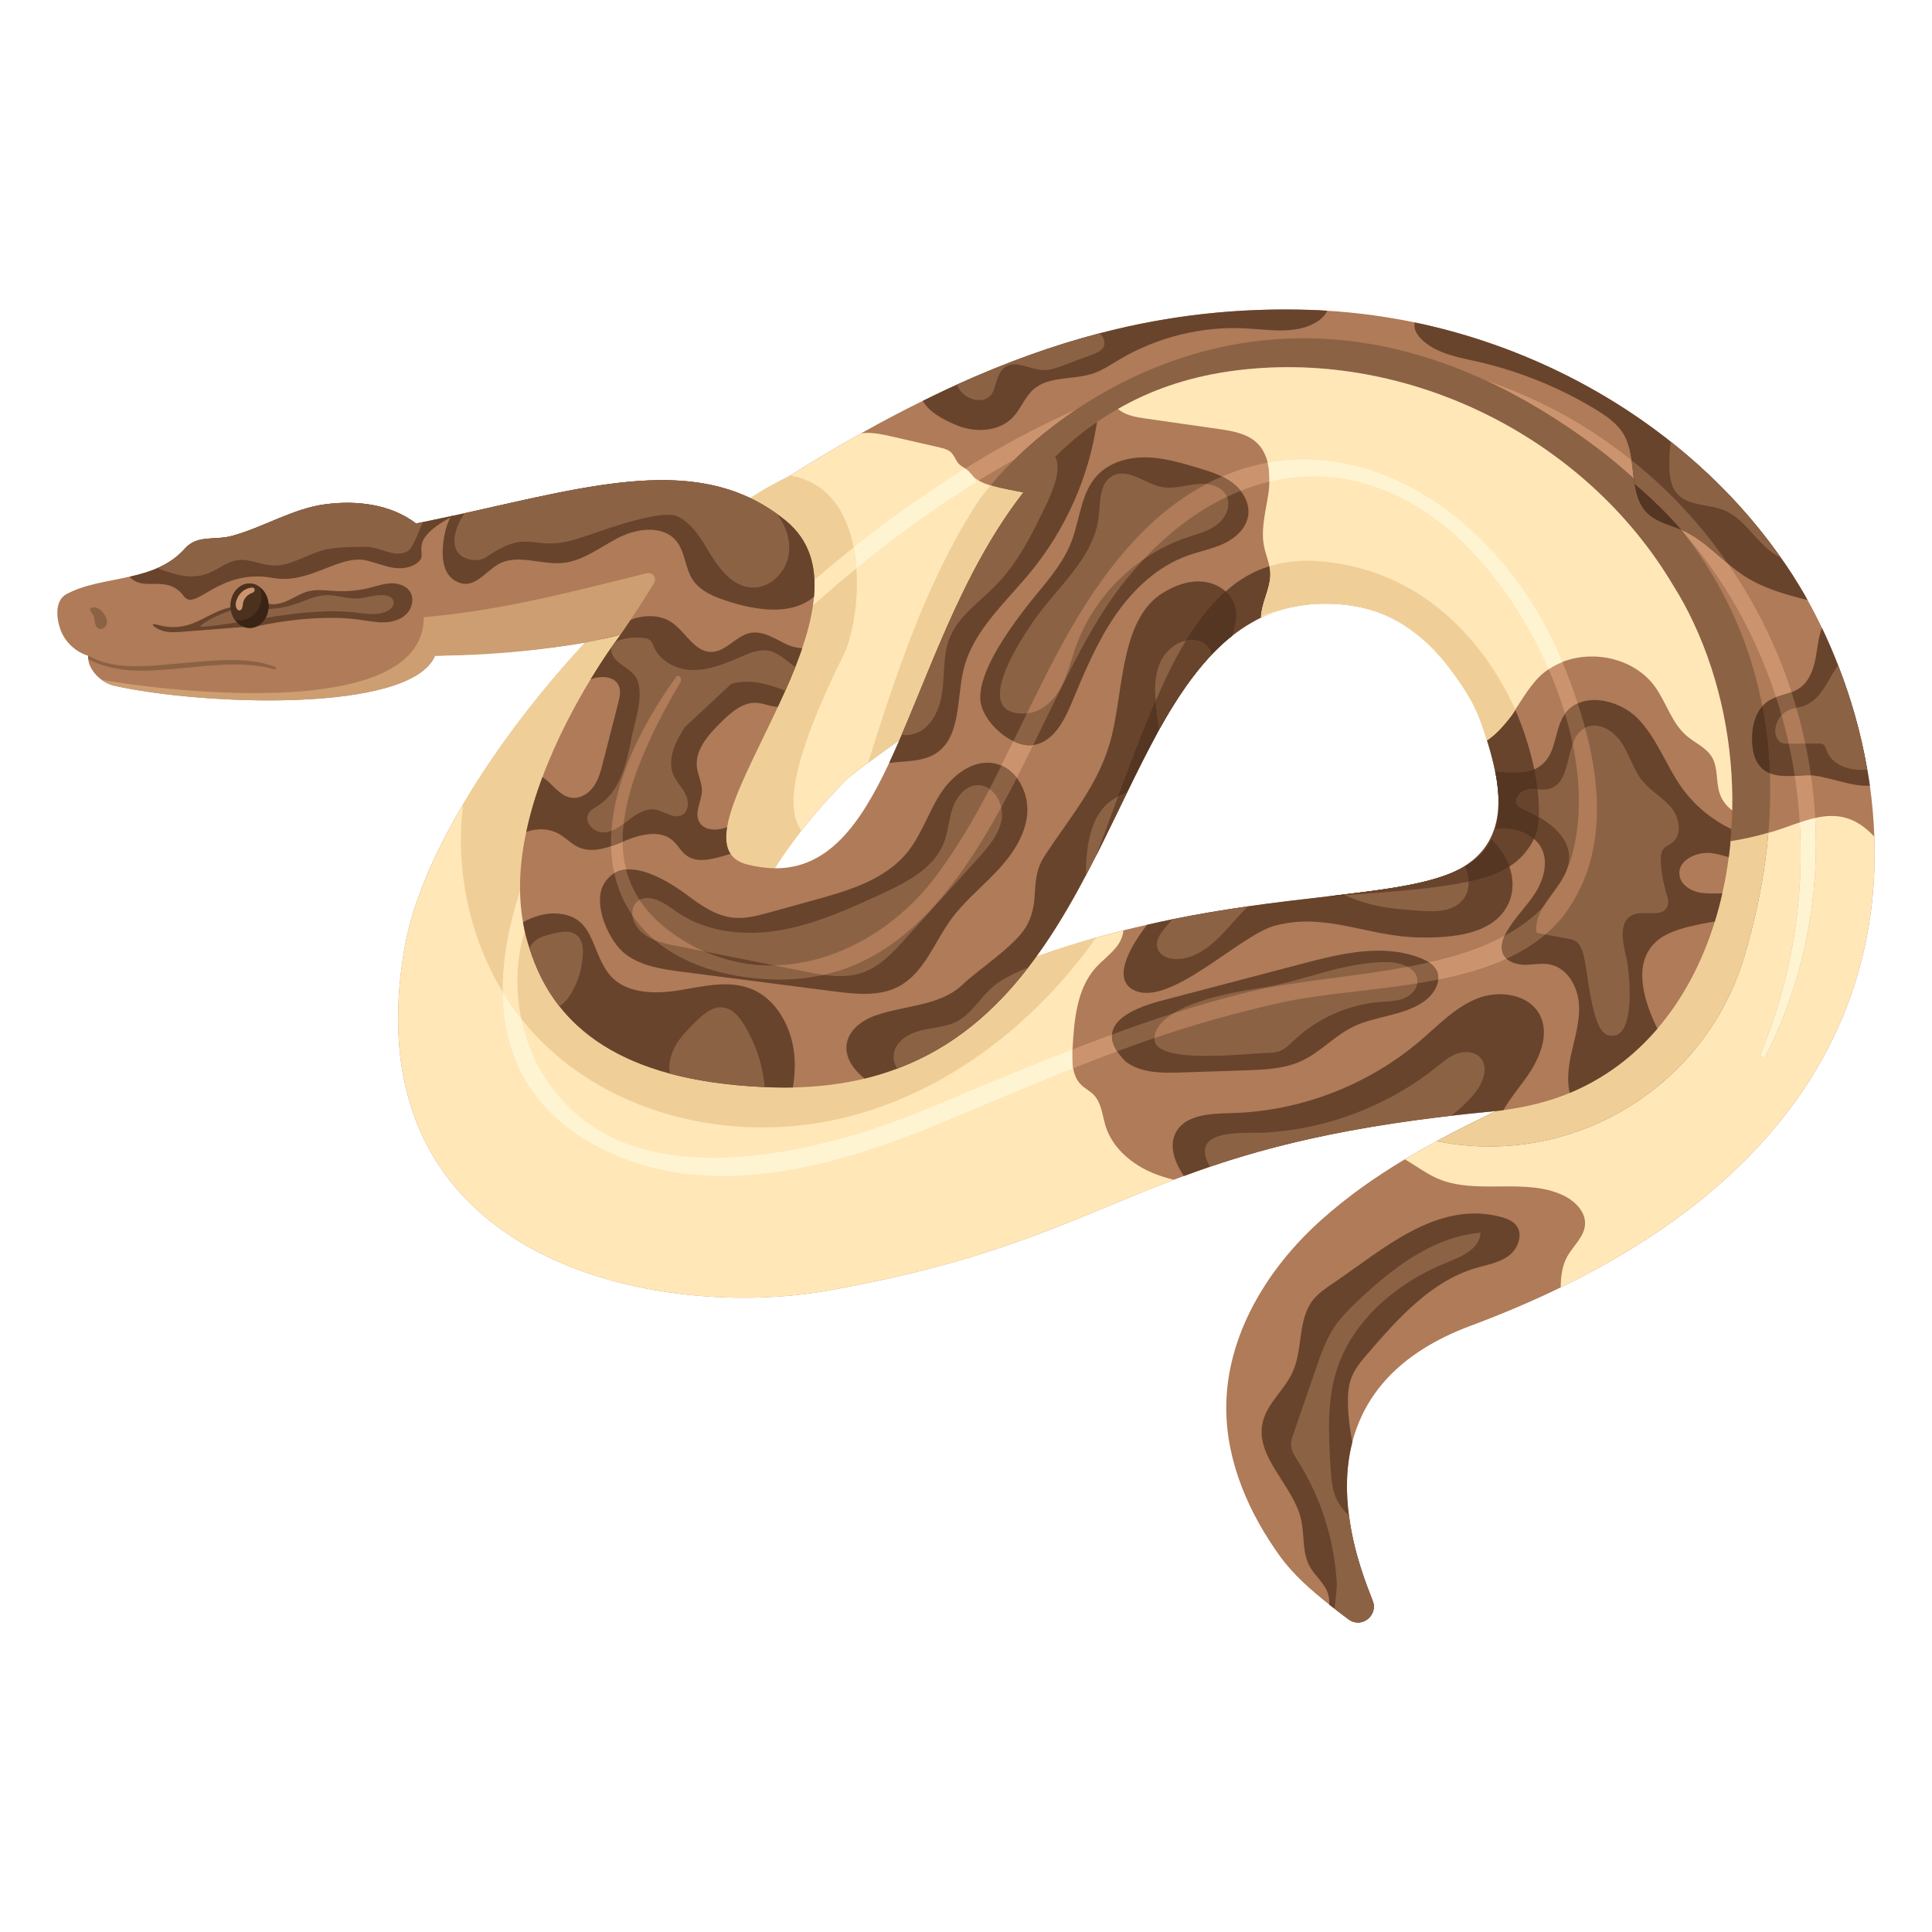 <?xml version="1.0" encoding="utf-8"?>
<!-- Generator: Adobe Illustrator 27.3.1, SVG Export Plug-In . SVG Version: 6.00 Build 0)  -->
<svg version="1.1" id="Layer_1" xmlns="http://www.w3.org/2000/svg" xmlns:xlink="http://www.w3.org/1999/xlink" x="0px" y="0px"
	 viewBox="0 0 1000 1000" style="enable-background:new 0 0 1000 1000;" xml:space="preserve">
<style type="text/css">
	.st0{fill:#C97A4F;}
	.st1{fill:#B26544;}
	.st2{fill:#DD9362;}
	.st3{fill:#F7AF7F;}
	.st4{fill:#512E25;}
	.st5{fill:#753B27;}
	.st6{fill:#A04C27;}
	.st7{fill:#D1DD33;}
	.st8{fill:#99B521;}
	.st9{fill:#BACE28;}
	.st10{fill:#7B991F;}
	.st11{fill:#6E840F;}
	.st12{fill:#F0F460;}
	.st13{fill:#B5CE24;}
	.st14{fill:#AF7B58;}
	.st15{fill:#FFE7B8;}
	.st16{fill:#CC946E;}
	.st17{fill:#8C6245;}
	.st18{fill:#EFCF97;}
	.st19{fill:#FFF4D2;}
	.st20{fill:#68442C;}
	.st21{fill:#3A2416;}
	.st22{fill:#4C311E;}
	.st23{fill:#CC9E71;}
	.st24{fill:#543622;}
	.st25{fill:#E0BB80;}
	.st26{fill:#3D211B;}
	.st27{fill:#96141A;}
	.st28{fill:#B11F20;}
	.st29{fill:#CC212A;}
	.st30{fill:#2D2726;}
	.st31{fill:#636363;}
	.st32{fill:#637209;}
	.st33{fill:#FFDC4A;}
	.st34{fill:#EFBB2B;}
	.st35{fill:#E03647;}
	.st36{fill:#C6283F;}
	.st37{fill:#37CADD;}
	.st38{fill:#1AA4C4;}
	.st39{fill:#3A3A3A;}
	.st40{fill:#686868;}
	.st41{fill:#FFCF48;}
	.st42{fill:#4CE7F2;}
	.st43{fill:#898989;}
	.st44{fill:#E52C3E;}
	.st45{fill:#FFC99C;}
	.st46{fill:url(#SVGID_1_);}
	.st47{fill:#251F2B;}
	.st48{fill:#FFE3CC;}
	.st49{opacity:0.31;fill:#510020;}
	.st50{fill:#F76623;}
	.st51{fill:url(#SVGID_00000027596977201153127340000003985161407474511019_);}
	.st52{fill:url(#SVGID_00000086654606903878867320000018288067301932214400_);}
	.st53{fill:url(#SVGID_00000039824535164695631960000018117529505651438228_);}
	.st54{fill:url(#SVGID_00000021805588283785487990000014687849326786471855_);}
	.st55{fill:url(#SVGID_00000029758381095265301580000013002494766014773644_);}
	.st56{fill:url(#SVGID_00000017506652724923364500000007899095878597650060_);}
	.st57{fill:url(#SVGID_00000160154169302693039450000015161937650925357469_);}
	.st58{fill:url(#SVGID_00000140713094804942459450000012495961159710588068_);}
	.st59{fill:url(#SVGID_00000108271091941620654660000008490977163810628252_);}
	.st60{fill:url(#SVGID_00000000926526106057830230000018430212598662925703_);}
	.st61{fill:url(#SVGID_00000175320692091354800070000012639640823655378062_);}
	.st62{fill:url(#SVGID_00000155859775440139476040000015457407850560841606_);}
	.st63{fill:url(#SVGID_00000143586225420421548810000004232793458867845029_);}
	.st64{fill:url(#SVGID_00000091710617956691825670000007107152068165264028_);}
	.st65{fill:url(#SVGID_00000014609235274439084030000002600484806562615721_);}
	.st66{fill:url(#SVGID_00000161624729418517863910000006342011902247124626_);}
	.st67{fill:url(#SVGID_00000127008066241606326830000016264919426288788631_);}
	.st68{fill:url(#SVGID_00000171692539324838359560000008093516717898090916_);}
	.st69{fill:url(#SVGID_00000021121156543617001890000003673845496139800723_);}
	.st70{fill:url(#SVGID_00000096742776826621607710000014235487191409846669_);}
	.st71{fill:url(#SVGID_00000034797676141955338180000014542409139982560951_);}
	.st72{fill:url(#SVGID_00000146476727979367188520000009531053747517842871_);}
	.st73{fill:url(#SVGID_00000092458686481867065720000007838403344736269466_);}
	.st74{fill:url(#SVGID_00000028301331830579442120000013547445703369122467_);}
	.st75{fill:url(#SVGID_00000029751127197331097920000008546242452589819565_);}
	.st76{fill:url(#SVGID_00000142871825454628579020000017563990574845042588_);}
	.st77{fill:url(#SVGID_00000066492153977541004070000018399166118855503498_);}
	.st78{fill:url(#SVGID_00000010290182127790259870000017972034517698184869_);}
	.st79{fill:url(#SVGID_00000154398891688746437790000017088285706804673965_);}
	.st80{fill:url(#SVGID_00000076588977755797388290000000893469561106913411_);}
	.st81{fill:url(#SVGID_00000024001846817460589460000011306286423769603511_);}
	.st82{fill:url(#SVGID_00000173139815495994864360000002742414655689336744_);}
	.st83{fill:url(#SVGID_00000034773138175336204100000007609091139785865902_);}
	.st84{fill:url(#SVGID_00000127729575356634462990000006406376456643255448_);}
	.st85{fill:url(#SVGID_00000170987096389709981630000013458909852117215386_);}
	.st86{fill:url(#SVGID_00000081615465617142449950000014875838096949623206_);}
	.st87{fill:url(#SVGID_00000065762579272721726790000005494124744579084682_);}
	.st88{fill:url(#SVGID_00000056406976572769359260000012857336916240909220_);}
	.st89{fill:url(#SVGID_00000140699956823559449500000002265917077072722311_);}
	.st90{fill:url(#SVGID_00000148619263450788459110000009774521058732046767_);}
	.st91{fill:url(#SVGID_00000167389428470446451970000003997765356668565425_);}
	.st92{fill:url(#SVGID_00000006677256778951275580000003142338753544892821_);}
	.st93{fill:url(#SVGID_00000128462073913626647760000007394409263627406221_);}
	.st94{fill:url(#SVGID_00000008854121326737500960000001811766264464102071_);}
	.st95{fill:url(#SVGID_00000063613575694690179490000008709383501244842401_);}
	.st96{fill:url(#SVGID_00000143601580660854469080000007795052390233600389_);}
	.st97{fill:#C7857F;}
	.st98{fill:#C42A21;}
	.st99{fill:url(#SVGID_00000121969285495803184840000006487304796103062660_);}
	.st100{opacity:0.4;fill:#506E85;}
	.st101{fill:#D3E3F0;}
	.st102{fill:url(#SVGID_00000013162904665674093030000007115885634560562344_);}
	.st103{fill:url(#SVGID_00000020391977406011706010000010424317093819233162_);}
	.st104{fill:url(#SVGID_00000069396382496096463710000007434889372265223303_);}
	.st105{fill:url(#SVGID_00000077285824424529786260000005850163013465419418_);}
	.st106{fill:url(#SVGID_00000129191882802237684910000009643676351670733989_);}
	.st107{fill:url(#SVGID_00000128468064136856036330000010468289835207844487_);}
	.st108{fill:url(#SVGID_00000164473378059348955460000013790837944638522797_);}
	.st109{fill:url(#SVGID_00000143575993067475069070000011336022225542245509_);}
	.st110{fill:url(#SVGID_00000013164869169047429210000009744923185285492097_);}
	.st111{fill:#6BA7B5;}
	.st112{fill:url(#SVGID_00000078763624998612846510000017138698652340747669_);}
	.st113{fill:url(#SVGID_00000047776548647791861680000005457331668790868399_);}
	.st114{fill:url(#SVGID_00000051369456597614272400000018434214571556335243_);}
	.st115{fill:url(#SVGID_00000132799929755185173610000008890374231109174203_);}
	.st116{fill:#F4642A;}
	.st117{opacity:0.31;}
	.st118{fill:#510020;}
	.st119{fill:url(#SVGID_00000176012808341820012420000018143057908406592403_);}
	.st120{fill:#FFCDA3;}
	.st121{fill:#C98D5B;}
	.st122{fill:url(#SVGID_00000153691830536412226700000003569607611925779624_);}
	.st123{fill:url(#SVGID_00000078037504661044196650000014385695565216332684_);}
	.st124{fill:#C1272D;}
	.st125{fill:#EBC100;}
	.st126{fill:#4D4D4D;}
	.st127{fill:url(#SVGID_00000077312880850950272930000018261094946110978728_);}
	.st128{fill:none;}
	.st129{fill:url(#SVGID_00000129906999797017811050000015918389982010889902_);}
	.st130{fill:#EBDE26;}
	.st131{fill:#4D4D1E;}
	.st132{opacity:0.8;fill:#F2F2DA;}
	.st133{fill:url(#SVGID_00000111902197613826341970000017627833402006496161_);}
	.st134{fill:url(#SVGID_00000141437849895016437280000002700511106855424703_);}
	.st135{fill:url(#SVGID_00000000200510686006193180000016028998054352986552_);}
	.st136{fill:#A3947C;}
	.st137{fill:url(#SVGID_00000036240043803425171790000012048123883687961534_);}
	.st138{fill:url(#SVGID_00000117649225169545177030000012804151962292173476_);}
	.st139{fill:url(#SVGID_00000079479135234155286670000017086849872871211926_);}
	.st140{fill:url(#SVGID_00000121247721331103557300000006492754206835370673_);}
	.st141{fill:url(#SVGID_00000141420188818426436590000009095368609413359021_);}
	.st142{fill:#9E9E9E;}
	.st143{fill:#FF9F2E;}
	.st144{fill:url(#SVGID_00000057119220521643357920000012001326017849736358_);}
	.st145{fill:url(#SVGID_00000072241186719679805870000007368340308652335776_);}
	.st146{fill:url(#SVGID_00000181802625520916286120000016833985623040930439_);}
	.st147{fill:url(#SVGID_00000145745417148341325640000007340755217787055745_);}
	.st148{fill:url(#SVGID_00000102519151521227978760000003120026123002685057_);}
	.st149{fill:url(#SVGID_00000147918196193661280920000014471757785907591297_);}
	.st150{fill:url(#SVGID_00000121254229190196013110000006836249340626334628_);}
	.st151{fill:url(#SVGID_00000034793014619509159240000003241311575316808849_);}
	.st152{fill:#82D8FF;}
	.st153{fill:url(#SVGID_00000023983277112400189160000008527613751271998372_);}
	.st154{fill:url(#SVGID_00000137109727505055319750000005091069073914282119_);}
	.st155{fill:url(#SVGID_00000117640962516403454330000000860996903202508733_);}
	.st156{fill:url(#SVGID_00000046335691975879746520000003945808055113741494_);}
	.st157{fill:#B1D284;}
	.st158{fill:url(#SVGID_00000062154909616940707380000018038022526431917471_);}
	.st159{fill:url(#SVGID_00000114768162988674935720000008048767936402089380_);}
	.st160{fill:url(#SVGID_00000175317066821285763370000003355411970958013345_);}
	.st161{fill:url(#SVGID_00000062910549564512614830000011182653890023871142_);}
	.st162{fill:url(#SVGID_00000091730782654292149290000012459390972537904011_);}
	.st163{fill:url(#SVGID_00000061472191818284511880000010459178745400178304_);}
	.st164{fill:url(#SVGID_00000061468371551338364650000010257299037742667706_);}
	.st165{fill:#FFA2CC;}
	.st166{fill:url(#SVGID_00000015333590271532823840000005226863505767687810_);}
	.st167{opacity:0.7;}
	.st168{fill:#D66801;}
	.st169{fill:#E8AD0B;}
	.st170{fill:url(#SVGID_00000007428154906262717170000012531615135026483114_);}
	.st171{fill:url(#SVGID_00000018958771234289068440000012961658342083124894_);}
	.st172{opacity:0.5;fill:#E8AD0B;}
	.st173{fill:url(#SVGID_00000039830254154128431890000014243074238871931315_);}
	.st174{fill:#DB1B1B;}
	.st175{fill:#FFDC3D;}
	.st176{fill:#3B1D00;}
	.st177{opacity:0.4;fill:#E8AD0B;}
	.st178{fill:#FFB339;}
	.st179{fill:#ED9621;}
	.st180{fill:#DD7E0B;}
	.st181{fill:#DE3302;}
	.st182{fill:#F8D017;}
	.st183{opacity:0.5;fill:#F8D017;}
	.st184{opacity:0.5;fill:#BA9C11;}
	.st185{fill:#25AD22;}
	.st186{fill:#125411;}
	.st187{fill:#40221A;}
	.st188{fill:#FF5924;}
	.st189{fill:#466D76;}
	.st190{opacity:0.2;fill:#466D76;}
	.st191{opacity:0.6;}
	.st192{fill:#FFF830;}
	.st193{fill:#8F3214;}
	.st194{fill:#942513;}
	.st195{fill:#BC4704;}
	.st196{opacity:0.2;fill:#C78F2C;}
	.st197{opacity:0.3;fill:#BC4704;}
	.st198{fill:#FDC74A;}
	.st199{fill:#6B3915;}
	.st200{fill:#471B02;}
	.st201{fill:#913704;}
	.st202{fill:#D95D05;}
	.st203{fill:#A7C15E;}
	.st204{opacity:0.5;}
	.st205{opacity:0.3;fill:#A7C15E;}
	.st206{opacity:0.4;}
	.st207{fill:#D9D900;}
	.st208{fill:#DE1D3A;}
	.st209{fill:#756000;}
	.st210{fill:#C85703;}
	.st211{fill:#F7D76D;}
	.st212{fill:#FBB41D;}
	.st213{opacity:0.7;fill:#F7D76D;}
	.st214{fill:#64FF80;}
	.st215{fill:#328040;}
	.st216{opacity:0.3;fill:#F7D76D;}
</style>
<g>
	<path class="st14" d="M807.82,666.35c-14.38,7.03-29.98,13.67-46.74,19.92c-38.23,14.25-55.06,36.88-61.12,60.15
		c-8.96,34.75,6.19,70.79,10.57,82.2c2.9,7.67-5.93,14.44-12.51,9.54c-3.35-2.51-6.77-5.03-9.99-7.61
		c-9.8-7.74-18.76-15.8-25.21-24.63c-16.31-22.44-27.98-49.06-28.11-76.72c-0.19-37.72,21.21-72.92,49.45-97.99
		c13.41-11.99,27.85-22.11,42.94-31.14c5.42-3.29,10.9-6.38,16.5-9.41c9.99-5.42,20.37-10.5,30.77-15.6c1.42-0.7,2.88-1.35,4.3-2.06
		c32.11-32.62,33.52-94.58,8.32-148.8c-1.1-2.39-2.26-4.77-3.48-7.16c-0.64-1.35-1.35-2.64-2.06-3.93
		c-2.26-4.13,7.26-43.23-4.09-50.77c-45.84-71.24-145.42-78.43-281.58,1.39c-15.02,8.77-30.49,19.08-46.48,31.07
		c-3.55,2.64-7.09,5.35-10.64,8.19c0,0,0-0.06-0.13-0.19c-0.97-2.06-9.09-18.89-21.02-41.84c-13.02-25.34-30.2-58.63-48.35-87.04
		c-0.25-0.39-0.45-0.77-0.71-1.16c0.32-0.19,0.58-0.39,0.9-0.65c13.6-9.28,26.76-17.99,39.59-25.98
		c12.57-7.87,24.76-15.15,36.68-21.79c10.9-6.12,21.61-11.77,32.04-16.89c71.33-35.02,133.65-49.19,200.44-47.06
		c2.97,0.06,5.93,0.26,8.9,0.45c15.21,0.9,30.37,2.97,45.32,6.06c78.91,16.5,151.7,62.99,195.41,130.55
		c2.64,4.13,5.29,8.51,7.87,13.15c2.51,4.51,5.03,9.35,7.41,14.38c11.09,23.14,20.5,51.19,24.82,81.62c1.22,8.64,2,17.47,2.32,26.43
		C973.06,512.65,937.34,603.43,807.82,666.35z"/>
	<path class="st15" d="M807.82,666.35c0.07-5.67,0.71-11.15,3.42-16.05c3.09-5.54,8.7-10.06,9.15-16.38
		c0.52-6.7-5.22-12.31-11.28-15.21c-19.99-9.41-44.94,0.06-65.18-8.77c-5.93-2.58-11.22-6.71-16.83-9.86
		c5.42-3.29,10.9-6.38,16.5-9.41c9.99-5.42,20.37-10.5,30.77-15.6c1.42-0.7,2.88-1.35,4.3-2.06c20.44-20.76,28.43-53.45,25.01-88.39
		c-0.13-1.74-0.32-3.48-0.58-5.22c-0.06-1.03-0.28-2.06-0.45-3.16c-0.23-1.48-0.45-3.03-0.71-4.51c-0.39-2.64-0.97-5.35-1.55-7.99
		c-0.39-1.74-0.77-3.48-1.22-5.22c-0.9-3.61-1.93-7.16-3.03-10.7c-0.52-1.68-1.1-3.35-1.68-5.03c-1.16-3.48-2.51-6.96-3.93-10.44
		c-0.71-1.68-3.09-7.16-3.55-8.12c3.48-0.13,6.9-0.06,10.38,0.32c12.89,1.35,25.21,5.8,37.78,8.77c26.3,6.12,54.22,5.29,80.14-2.26
		c2.51-0.64,5.03-1.48,7.48-2.32c10.12-3.48,20.69-8.06,31.14-5.8c6.45,1.42,11.73,5.22,16.25,10.12
		C973.06,512.65,937.34,603.43,807.82,666.35z"/>
	<path class="st16" d="M913.94,546.56c-0.71,1.42-3.29,0.39-2.64-1.16c16.18-39,22.69-80.01,20.24-119.72
		c-0.52-8.12-1.35-16.12-2.58-24.11c-2.13-13.86-5.35-27.46-9.67-40.68c-10.25-31.59-26.56-60.92-48.48-86
		c-0.19-0.26-0.35-0.45-0.61-0.71c-7.35-8.45-15.44-16.31-24.08-23.66c-23.85-20.31-52.35-36.36-85.1-46.48
		c-83.23-25.85-163.88-6.32-235.9,33.78c-6.77,3.74-13.41,7.67-19.99,11.73c-48.48,30.17-92.58,68.92-130.29,108.25
		c-4.45,4.64-11.54-2.45-7.03-7.09c38.04-39.13,82.65-77.75,131.52-108.05c18.76-11.67,38.1-22.11,57.96-30.82
		c66.6-29.4,138.68-40.04,211.33-15.09c5.8,2,11.6,4.19,17.41,6.64c21.47,9.03,41,20.82,58.48,34.88
		c19.41,15.34,36.17,33.52,49.9,53.57c14.18,20.44,25.27,42.87,32.88,66.4c4.64,14.05,7.99,28.5,10.06,43.13
		c1.1,7.29,1.8,14.63,2.19,22.05C941.79,464.75,933.8,507.11,913.94,546.56z"/>
	<path class="st17" d="M902.92,494.86c-20.05,67.82-88.71,109.47-158.08,96.06c-0.39-0.13-0.84-0.19-1.23-0.26
		c9.99-5.42,20.37-10.5,30.77-15.6c1.42-0.7,2.88-1.35,4.3-2.06c33.52-34.04,33.59-100.12,4.84-155.95c2-3.87,1.68-5.42-2.06-3.93
		c-2.26-4.13-1.51-46.78-4.09-50.77c-45.84-71.24-145.35-78.43-281.58,1.39c-15.02,8.77-30.49,19.08-46.48,31.07
		c14.44-45.58,29.4-91.48,54.8-131.91c2.19-3.48,5.03-7.41,8.58-11.67c39.33-47.32,161.3-134.03,313.97-19.34
		c6.19,4.64,12.57,9.93,19.02,15.8c8.32,7.74,16.6,16.5,24.53,26.5c18.63,23.6,34.78,53.77,42,91.42
		c2.13,10.9,3.48,22.44,3.87,34.62C917.1,428.26,913.36,459.72,902.92,494.86z"/>
	<path class="st17" d="M870.81,274.88c-27.92-31.91-64.86-56.93-109.79-70.85c-83.23-25.85-163.88-6.32-235.9,33.78
		c8.7-8.51,19.53-17.54,32.17-25.98c66.6-29.4,138.68-40.04,211.33-15.09c18.76,8.64,38.1,20.18,58.02,35.14
		C841.02,242.65,856.63,256.9,870.81,274.88z"/>
	<path class="st18" d="M915.29,431.03c-1.61,19.79-5.61,41.07-12.38,63.83c-20.05,67.82-88.71,109.47-158.08,96.06
		c-0.39-0.13-0.84-0.19-1.23-0.26c9.99-5.42,20.37-10.5,30.77-15.6c1.42-0.7,2.88-1.35,4.3-2.06
		c20.44-20.76,28.43-53.45,25.01-88.39c-0.13-1.74-0.32-3.48-0.58-5.22c-0.06-1.03-0.28-2.06-0.45-3.16
		c-0.23-1.48-0.45-2.97-0.71-4.51c-0.39-2.64-0.97-5.35-1.55-7.99c-0.39-1.74-0.77-3.48-1.22-5.22c-0.9-3.61-1.93-7.16-3.03-10.7
		c-0.52-1.68-1.1-3.35-1.68-5.03c-1.16-3.48-2.51-6.96-3.93-10.44c-0.64-1.68-1.42-3.42-2.19-5.09c-0.45-1.03-0.9-2.06-1.35-3.03
		c3.48-0.13,6.9-0.06,10.38,0.32c12.89,1.35,25.21,5.8,37.78,8.77C861.46,439.41,889.38,438.57,915.29,431.03z"/>
	<path class="st14" d="M896.6,419.43c-0.06,3.22-0.19,6.45-0.45,9.67c-0.26,4.9-0.71,9.74-1.35,14.57
		c-0.84,6.38-1.93,12.64-3.35,18.76c-1.1,4.96-2.39,9.8-3.87,14.57c-6.38,20.76-16.31,39.78-29.72,55.44
		c-12.19,14.25-27.27,25.72-45.39,33.27c-10.44,4.38-21.89,7.18-34.3,8.9c-1.23,0.17-2.49,0.33-3.78,0.45
		c-77.85,7.44-123.61,19.53-161.65,33.65c-1.74,0.64-3.48,1.29-5.16,1.93c-51.38,19.53-90.39,41.84-180.26,57.57
		c-74.33,12.96-202.95-6.83-219.52-116.69c-2.64-17.79-2.39-37.97,1.55-60.73c3.8-22.11,14.57-47.84,30.37-74.53
		c16.44-27.92,38.3-56.86,63.18-83.68c12.7-13.73,26.17-26.88,40.1-39.07c8.32-7.28,16.89-14.25,25.47-20.76
		c11.54,9.15,22.11,23.27,31.2,38.81c0.19,0.32,0.39,0.58,0.58,0.9c1.03,1.68,2,3.42,2.97,5.16c0.06,0.06,0.13,0.19,0.19,0.32
		l0.06,0.19c3.8,6.83,7.29,13.86,10.57,20.76c14.83,31.59,23.79,61.38,24.5,63.89c0.13,0.13,0.13,0.19,0.13,0.19
		c-9.28,9.48-17.21,18.44-23.92,27.01c-5.29,6.77-9.86,13.22-13.73,19.41c-47.13,75.37,8.12,107.6,65.89,76.46
		c23.92-12.89,47.19-22.89,69.5-30.69c10.57-3.8,20.89-7.03,30.95-9.86c4.77-1.35,9.48-2.58,14.12-3.74c4.13-1.03,8.19-2,12.25-2.9
		c35.27-8.06,66.92-11.61,93.61-14.7c44.1-5.16,74.46-8.96,84.65-29.4c0.84-1.74,1.58-3.56,2.13-5.54
		c2.06-7.45,2.32-16.57,0.13-28.11c-0.06-0.52-0.24-1.1-0.37-1.68c-0.97-4.9-2.4-10.25-4.21-16.05c-1.61-5.29-3.61-10.96-6-17.09
		c5.74-7.93,10.83-15.28,15.73-22.05c21.47-29.59,38.94-47.19,86.71-40.94c3.87,6.12,7.35,12.57,10.45,19.21
		C890.47,351.93,897.31,386.03,896.6,419.43z"/>
	<path class="st15" d="M607.58,610.65c-51.38,19.53-90.39,41.84-180.26,57.57c-74.33,12.96-202.95-6.83-219.52-116.69
		c-2.64-17.79-2.39-37.97,1.55-60.73c3.8-22.11,14.57-47.84,30.37-74.53c16.44-27.92,38.3-56.86,63.18-83.68
		c12.7-13.73,26.17-26.88,40.1-39.07c8.32-7.28,16.89-14.25,25.47-20.76c0.32-0.19,0.58-0.39,0.9-0.65
		c13.6-9.28,26.76-17.99,39.59-25.98c12.57-7.87,24.76-15.15,36.68-21.79c0.9-0.13,1.74-0.26,2.58-0.26
		c4.51-0.13,8.9,0.84,13.22,1.81l24.5,5.61c2.26,0.52,4.64,1.1,6.32,2.64c1.61,1.55,2.32,3.8,3.68,5.55
		c1.74,2.13,4.9,2.94,6.38,5.29c6.6,10.44,40.1,8.57,36.68,15.27c-3.42,6.7-18.64,15.8-20.32,23.15
		c-2.71,12.12-21.33,26.69-19.91,39.07c1.29,10.96-2.26,21.86-3.1,32.82c-0.19,2.77-0.19,5.61,0.13,8.45
		c-15.02,8.77-30.49,19.08-46.48,31.07c-3.55,2.64-7.09,5.35-10.64,8.19c-9.28,9.48-17.21,18.44-23.92,27.01
		c-5.29,6.77-9.86,13.22-13.73,19.41c-47.13,75.37,8.12,107.6,65.89,76.46c23.92-12.89,47.19-22.89,69.5-30.69
		c10.57-3.8,20.89-7.03,30.95-9.86c4.77-1.35,9.48-2.58,14.12-3.74c-0.26,2.77-1.42,5.61-3.09,7.87
		c-3.29,4.38-7.87,7.61-11.54,11.73c-9.54,10.96-10.83,26.63-11.67,41.07c-0.39,6.64-0.45,14.12,4.13,18.95
		c2.06,2.13,4.9,3.42,6.9,5.61c4,4.19,4.32,10.57,6.06,16.12c3.55,11.28,13.54,19.73,24.5,24.24
		C600.29,608.65,603.9,609.74,607.58,610.65z"/>
	<path class="st18" d="M538.98,260.24c-3.42,6.7-18.64,15.8-20.32,23.15c-2.71,12.12-21.33,26.69-19.91,39.07
		c1.29,10.96-2.26,21.86-3.1,32.82c-0.19,2.77-0.19,5.61,0.13,8.45c-15.02,8.77-30.49,19.08-46.48,31.07
		c14.44-45.58,29.4-91.48,54.8-131.91c2.19-3.48,5.03-7.41,8.58-11.67C524.67,255.03,541.43,255.41,538.98,260.24z"/>
	<path class="st19" d="M317.98,451.98c-1.03-4.45-1.55-9.15-1.68-14.05c-0.06-2.58,0-5.29,0.19-7.99
		c1.55-22.5,11.86-49.32,33.33-79.43c1.29-1.81,3.55,0.52,2.45,2.45c-17.28,29.27-27.14,53.38-29.46,73.37
		c-0.39,3.22-0.58,6.32-0.52,9.35c0,5.09,0.64,9.86,1.8,14.38c1.42,5.61,3.74,10.9,6.96,15.73c5.93,9.15,15.09,16.96,27.34,23.73
		c2,1.1,3.95,2.02,6,2.9c6.25,2.7,12.57,4.77,18.95,5.93c-0.13,2.45,0,4.83,0.32,7.09c-18.05-2.77-33.33-9.22-44.74-18.82
		c-4.51-3.8-8.38-8.12-11.6-12.83C322.94,467.33,319.72,460.04,317.98,451.98z"/>
	<path class="st19" d="M555.42,552.94c-23.53,9.28-47.26,19.53-73.05,30.17c-48.22,19.92-107.92,36.36-158.66,16.83
		c-45.97-17.66-63.05-50.09-63.5-86.45c-0.19-16.96,3.22-34.81,8.96-52.41c0.39,11.61,1.61,16.96,2.45,20.89
		c-4.13,13.09-5.16,29.14-1.87,45.19c4,19.53,14.38,39.07,33.33,53.32c44.61,33.52,121.66,16.76,180-7.8
		c23.4-9.8,47.52-20.05,72.01-29.46C554.97,546.43,554.9,549.79,555.42,552.94z"/>
	<path class="st19" d="M505.13,249.55c-21.6,13.41-42.29,28.5-61.89,44.61c-24.56,20.12-47.45,41.78-68.4,63.63
		c-4.45,4.64-11.54-2.45-7.03-7.09c22.5-23.14,47.32-46.16,74.01-67.31c18.31-14.63,37.59-28.37,57.51-40.75
		c1.03,0.71,2.06,1.42,2.97,2.32C503.65,246.26,504.55,247.81,505.13,249.55z"/>
	<path class="st19" d="M913.94,546.56c-0.71,1.42-3.29,0.39-2.64-1.16c16.18-39,22.69-80.01,20.24-119.72
		c2.64-0.9,5.35-1.74,7.99-2.26C941.79,464.75,933.8,507.11,913.94,546.56z"/>
	<path class="st18" d="M466.9,525.87c-62.47,33.72-122.11-6.83-52.16-95.87c-5.33-8.06-10.68-25.23,21.75-90.65
		c10.12-20.41,15.34-86.13-27.55-93.22c-29.54,14.11-42.57,29.69-65.95,47.39c-41.2,36.04-78.46,80.52-103.28,122.75
		c-5.54,44.55,9.09,91.94,41.33,123.53c40.1,39.33,102.12,52.09,156.6,38.55c52.8-13.09,98.25-48.61,129.71-93.03
		C535.95,494.21,502.17,506.85,466.9,525.87z"/>
	<path class="st15" d="M269.75,527.16c-3.48-4.38-6.64-8.9-9.54-13.67c-0.19-16.96,3.22-34.81,8.96-52.41
		c0.39,11.61,1.61,16.96,2.45,20.89C267.49,495.05,266.46,511.1,269.75,527.16z"/>
	<path class="st15" d="M443.24,294.16c-24.56,20.12-47.45,41.78-68.4,63.63c-4.45,4.64-11.54-2.45-7.03-7.09
		c22.5-23.14,47.32-46.16,74.01-67.31C442.53,286.94,442.98,290.55,443.24,294.16z"/>
	<path class="st14" d="M866.1,303.12c-27.08,15.92-54.61,33.85-81.81,50.54c-6.9,4.25-13.8,8.38-20.63,12.44
		c-20.24-35.52-41.45-50.42-68.21-53.12c-16.63-1.68-30.62,0.9-42.74,6.7c-5.29,2.51-10.19,5.61-14.83,9.28
		c-30.04,23.6-47.97,69.18-70.53,113.86c-9.15,18.12-19.08,36.04-30.95,52.35c-21.28,29.4-48.74,53.38-88.9,63.12
		c-11.35,2.71-23.6,4.32-37.07,4.58c-3.93,0.13-7.93,0.06-11.99-0.07c-90.71-3.22-116.76-42.36-126.17-78.14
		c-0.64-2.45-1.16-4.84-1.55-7.35c-2.71-15.28-1.68-31.2,1.68-46.74c2.06-9.74,4.96-19.28,8.38-28.37
		c7.35-19.66,16.89-37.39,24.89-50.54c8.77-14.38,15.6-23.27,15.6-23.27c-2.9,0.84-6.06,1.61-9.48,2.32
		c-2.84,0.64-5.8,1.29-8.9,1.87c-21.02,3.8-48.43,5.91-73.69,6.7c-1.16,0.04-2.32,0.06-3.48,0.06l-0.52,0
		c-12.57,30.11-120.95,25.72-166.33,15.54c-2.19-0.52-4.38-1.55-6.32-3.03c-4.13-3.03-7.22-7.74-6.96-12.44
		c-6.51-2-11.99-7.16-14.31-13.54c-2.26-6.38-2.84-15.15,3.16-18.37c9.54-5.16,21.28-6.45,32.69-9.03
		c10.64-2.39,20.89-5.87,28.69-14.63c6.32-7.16,15.28-4,24.43-6.51c15.99-4.38,31.59-14.18,48.03-16.31
		c16.31-2.19,34.04-0.06,47.06,9.93c1.29-0.26,13.47-2.77,18.18-3.8c73.11-15.92,129.46-33.52,173.3,2.39
		c12.31,10.12,15.92,23.85,14.51,39.33c-0.77,8.51-2.96,17.47-6.12,26.63c-0.32,1.16-0.77,2.26-1.16,3.42
		c-3.22,8.96-7.22,18.05-11.41,26.95c-11.22,24.05-23.73,46.81-26.3,62.28c-0.9,5.67-0.52,10.38,1.8,13.8
		c1.68,2.51,4.38,4.38,8.32,5.42c5.22,1.35,9.99,2,14.57,2.06c27.53,0.26,44.16-22.44,59.18-54.48
		c25.34-53.9,46.29-134.36,107.6-176.52c3.48-2.45,7.16-4.71,10.9-6.77c16.31-9.41,35.27-16.18,57.44-19.41
		C725.88,179.27,819.88,225.11,866.1,303.12z"/>
	<path class="st20" d="M129.21,325.1c14.47-3.7,38.67-7.06,57.58-4.26c4.08,0.61,8.18,1.42,12.3,1.27c4.13-0.15,8.39-1.38,11.3-4.31
		c2.91-2.93,4.07-7.8,1.95-11.34c-1.94-3.24-6.03-4.62-9.81-4.54c-3.77,0.09-7.4,1.37-11.06,2.29c-5.67,1.43-11.54,2.02-17.38,1.73
		c-4.83-0.24-9.75-1.05-14.44,0.13c-4.17,1.05-7.79,3.61-11.76,5.26c-3.97,1.65-8.9,2.26-12.31-0.36
		C133.84,315.07,130.93,321.02,129.21,325.1z"/>
	<path class="st16" d="M816.65,364.11c-2.45-7.54-5.22-14.83-8.12-21.79c-31.4-76.14-106.89-125.59-176.07-95.61
		c-2.71,1.1-5.35,2.39-8.06,3.8c-12.89,6.83-25.53,16.5-37.46,29.4c-23.98,25.92-39.91,57.44-55.38,89.29
		c-2.32,4.83-17.34,35.2-19.41,39.2c-8.25,15.86-17.28,31.2-27.92,45.39c-20.5,27.14-51.71,45.13-83.43,45.9
		c-5.87,0.19-11.67-0.26-17.47-1.35c-6.38-1.16-12.7-3.23-18.95-5.93c-2.04-0.88-4-1.81-6-2.9c-12.25-6.77-21.4-14.57-27.34-23.73
		c-3.22-4.84-5.54-10.12-6.96-15.73c-1.16-4.51-1.8-9.28-1.8-14.38c-0.07-3.03,0.13-6.12,0.52-9.35
		c2.32-19.99,12.19-44.1,29.46-73.37c1.1-1.93-1.16-4.26-2.45-2.45c-21.47,30.11-31.78,56.93-33.33,79.43
		c-0.19,2.71-0.26,5.42-0.19,7.99c0.13,4.9,0.64,9.61,1.68,14.05c1.74,8.06,4.96,15.34,9.35,21.79c3.22,4.71,7.09,9.03,11.6,12.83
		c11.41,9.61,26.69,16.05,44.74,18.82c4.71,0.77,9.67,1.23,14.76,1.48c9.99,0.45,19.28-0.39,27.92-2.32
		c42.1-9.54,69.43-45.71,91.87-86.65c2.77-5.03,5.48-10.19,8.06-15.28c2.9-5.67,5.74-11.35,8.51-17.02
		c13.28-27.01,25.53-53.64,39.46-74.01c5.42-7.93,11.41-15.41,17.86-22.24c12.7-13.67,27.27-24.76,42.94-32.24
		c2.32-1.1,4.71-2.13,7.09-3.09c30.56-12.25,64.79-10.64,98.25,12.64c29.91,20.76,57.25,61.18,69.69,102.83
		c7.54,24.95,9.67,50.42,3.8,72.34c-5.35,20.12-18.25,33.4-35.07,42.49c-11.6,6.32-25.08,10.64-39.26,13.8
		c-31.66,7.22-66.73,8.9-91.87,14.96c-23.98,5.74-48.16,13.54-72.08,22.37c-6.83,2.45-13.67,5.09-20.5,7.74l0.32,9.74
		c7.61-3.03,15.15-5.93,22.82-8.77c26.88-9.93,54.48-18.57,85.55-25.4c22.76-4.96,52.67-6.19,80.59-11.73
		c12.51-2.51,24.63-5.87,35.46-10.83c12.7-5.8,23.66-13.8,31.53-25.14C833.29,439.41,828.32,399.38,816.65,364.11z"/>
	<path class="st20" d="M79.11,323.31c0.61-1.6,9.15,4.68,22.69-1.48c7.47-3.4,14.86-8.6,23.03-7.76c0.19,3.9,1.92,6.96,4.07,10.22
		c-11.14,0.92-22.82,1.74-33.96,2.66c-2.94,0.24-5.92,0.49-8.83,0.02C83.19,326.5,79.11,324.49,79.11,323.31z"/>
	<path class="st17" d="M104.01,324.51c22.9-1.76,53.22-10.39,79.27-7.56c5.46,0.59,11.18,1.71,16.31-0.26
		c2.39-0.92,4.79-3.21,4.05-5.66c-0.61-2.01-3.01-2.87-5.11-2.99c-4.75-0.28-9.37,1.64-14.12,1.76c-5.25,0.13-10.37-1.93-15.62-1.75
		c-5.47,0.19-10.51,2.78-15.69,4.55c-8.51,2.91-17.16,3.28-26.01,2.19C119.99,313.92,101.79,323.45,104.01,324.51z"/>
	<path class="st20" d="M217.34,290.03c-3.22,3.67-8.7,4.58-13.54,3.87c-4.84-0.71-9.35-2.71-14.12-3.8
		c-14.51-3.22-29.2,12.51-48.48,9.03c-28.11-5.09-39.97,17.73-46.03,9.48c-8.7-11.86-21.02-1.81-28.05-10.12
		c4.96-1.1,9.8-2.45,14.38-4.45c5.29-2.32,10.12-5.48,14.31-10.19c6.32-7.16,15.28-4,24.43-6.51c15.99-4.38,31.59-14.18,48.03-16.31
		c16.31-2.19,34.04-0.06,47.06,9.93c0.32-0.06,18.82-3.93,19.73-4.13C210.44,279.53,221.01,285.78,217.34,290.03z"/>
	<path class="st21" d="M139.07,313.57c0,6.38-4.38,11.53-9.86,11.53c-3.09,0-5.75-1.64-7.54-4.18c-1.44-2.03-2.32-4.51-2.32-7.35
		c0-6.38,4.38-11.54,9.86-11.54c1.87,0,3.52,0.62,5.03,1.68C137.09,305.71,139.07,309.31,139.07,313.57z"/>
	<path class="st17" d="M141.91,346.38c-15.85-4.32-32.63-1.93-48.98-0.41c-16.35,1.52-32.79,2.85-47.3-4.84
		c0-0.82-0.05-0.88-0.05-1.71c14.85,7.99,31.48,5.25,48.29,3.86c15.76-1.3,33.99-3.73,48.42,1.88
		C143.27,345.53,142.99,346.35,141.91,346.38z"/>
	<path class="st17" d="M49.14,322.38c0.24,1.17,0.8,2.39,1.88,2.92c1.16,0.56,2.66,0.1,3.48-0.89c0.82-0.99,1.03-2.4,0.76-3.67
		c-0.27-1.26-0.95-2.4-1.76-3.41c-1.01-1.27-2.28-2.42-3.84-2.82c-1.71-0.44-3.95,0.08-2.68,2.06c0.55,0.86,1.25,1.49,1.58,2.49
		C48.91,320.13,48.91,321.29,49.14,322.38z"/>
	<path class="st22" d="M135.2,311.31c-0.71,3.74-3.22,7.09-6.64,8.7c-2.13,1.03-4.58,1.35-6.9,0.9c-1.48-2-2.32-4.51-2.32-7.35
		c0-6.38,4.38-11.54,9.86-11.54c1.87,0,3.55,0.58,5.03,1.68C135.33,306.09,135.72,308.73,135.2,311.31z"/>
	<path class="st16" d="M130.55,304.12c-2.8,0.17-5.36,1.7-6.9,4.06c-1.36,2.08-2.58,5.36-0.68,7.39c0.59,0.62,1.64,0.44,2.06-0.27
		c0.87-1.45,0.49-3.07,1.22-4.63c0.94-2,2.64-3.21,4.64-3.97C132.19,306.22,132.14,304.03,130.55,304.12z"/>
	<path class="st23" d="M229.2,339.29c-1.16,0.06-2.32,0.06-3.48,0.06l-0.52,0c-12.57,30.11-120.95,25.72-166.33,15.54
		c-2.19-0.52-4.38-1.55-6.32-3.03c21.08,3.93,166.81,24.64,166.81-32.43C224.26,324.2,228.68,332.46,229.2,339.29z"/>
	<path class="st17" d="M218.95,270.24c-1.87,3.29-4.77,13.22-8.06,15.09c-6.51,3.8-14.38-2.52-21.92-2.32
		c-7.54,0.19-15.28-0.06-22.56,2c-8.58,2.51-16.57,8.19-25.53,7.67c-6-0.39-11.73-3.55-17.73-2.77c-5.74,0.71-10.38,5.03-15.86,7.03
		c-8.32,3.09-17.34,0.52-25.79-2.9c5.29-2.32,10.12-5.48,14.31-10.19c6.32-7.16,15.28-4,24.43-6.51
		c15.99-4.38,31.59-14.18,48.03-16.31c16.31-2.19,34.04-0.06,47.06,9.93C215.66,270.89,217.01,270.63,218.95,270.24z"/>
	<path class="st20" d="M421.32,308.86c-11.6,9.86-29.53,7.16-44.29,2.45c-7.03-2.26-14.51-5.16-18.57-11.35
		c-3.93-6.12-3.8-14.38-8.45-19.99c-6.77-8.25-20.05-6.58-29.59-1.81c-9.61,4.84-18.37,12.12-29.08,13.22
		c-11.15,1.1-23.27-4.84-33.14,0.52c-7.54,4.13-13.28,14.44-22.89,8.51c-7.29-4.45-6.64-15.41-5.42-22.56
		c0.71-4.19,1.93-7.67,3.61-10.7c2.32-0.52,4.64-1.03,6.9-1.48c67.24-14.96,119.98-29.79,161.69,0.32c1.61,1.1,3.16,2.26,4.71,3.55
		C419.13,279.65,422.74,293.39,421.32,308.86z"/>
	<path class="st17" d="M408.17,287.46c-1.55,9.28-10.19,17.41-19.6,16.63c-8.96-0.77-15.54-8.64-20.31-16.38
		c-4.77-7.67-9.22-16.25-17.28-20.31c-9.28-4.64-43.45,8.96-53.38,11.86c-23.02,6.64-23.02-6.51-46.03,9.16
		c-2.9,1.93-6.96,1.87-10.19,0.64c-9.86-3.68-6.12-15.92-0.97-23.4c3.1-0.71,6.19-1.35,9.28-2.06c18.5-4.19,35.85-8.19,52.16-11.02
		c24.18-4.13,46.03-5.8,65.76-1.68c11.86,2.45,22.95,6.96,33.33,14.31c0.39,0.19,0.77,0.52,1.16,0.77
		C406.82,272.11,409.46,279.85,408.17,287.46z"/>
	<path class="st20" d="M415.2,335.49c-0.32,1.16-0.75,2.26-1.16,3.42c-0.74,2.08-1.55,4.19-2.39,6.32
		c-1.61,4.06-3.35,8.19-5.22,12.31c-1.23,2.77-2.51,5.54-3.8,8.32c-0.39,0-0.77-0.01-1.23-0.06c-3.28-0.39-6.38-1.81-9.67-2
		c-7.29-0.52-13.47,5.03-18.7,10.19c-6.45,6.38-13.35,14.12-12.31,23.14c0.45,4.06,2.64,7.93,2.58,12.06
		c-0.06,5.42-3.93,11.02-1.55,15.92c2.45,4.96,9.28,5.09,14.57,3.03c-0.9,5.67-0.52,10.38,1.8,13.8c-1.48,0.45-2.9,0.84-4.32,1.29
		c-6.19,1.74-13.41,3.35-18.5-0.45c-2.84-2.06-4.45-5.42-7.09-7.74c-6.38-5.61-16.31-3.29-24.18-0.06
		c-7.87,3.22-16.76,7.03-24.56,3.55c-3.61-1.61-6.38-4.71-9.8-6.7c-5.16-3.09-11.67-3.29-17.28-1.23
		c2.06-9.74,4.96-19.28,8.38-28.37c1.1,0.65,2.13,1.48,3.03,2.32c3.67,3.42,7.16,7.8,12.12,8.38c4.45,0.58,8.77-2.19,11.35-5.87
		c2.58-3.67,3.74-8.06,4.84-12.44l7.93-30.95c0.71-2.9,1.48-6.12,0.19-8.83c-2.19-4.84-8.99-5.19-13.99-3.42
		c-0.19,0.07-0.39,0.13-0.58,0.26c4.26-6.96,7.99-12.7,10.83-16.63c0.77-1.1,1.43-2.05,2.06-2.9c1.79-2.42,2.71-3.74,2.71-3.74
		c-2.9,0.84-6.06,1.61-9.48,2.32c3.67-3.48,7.61-6.58,12.12-8.83c7.41-3.61,16.76-4.38,23.6,0.13c7.35,4.9,11.8,15.41,20.63,15.41
		c7.61,0,12.83-8.45,20.37-9.86c6.64-1.23,12.77,3.22,18.89,6.06C409.72,334.65,412.55,335.42,415.2,335.49z"/>
	<path class="st17" d="M352.27,352.96c-17.28,29.27-27.14,53.38-29.46,73.37c-0.39,3.22-0.58,6.32-0.52,9.35c-2,0.84-4,1.61-6,2.26
		c-0.06-2.58,0-5.29,0.19-7.99c1.55-22.5,11.86-49.32,33.33-79.43C351.11,348.7,353.37,351.02,352.27,352.96z"/>
	<path class="st23" d="M338.55,301.86c-4.32,6.96-9.89,15.9-17.29,26.53c-21.73,6.12-60.99,10.96-95.55,10.96l-6.36-19.92
		c39.92-3.37,76.6-13.13,115.36-22.72C337.77,295.96,340.2,299.19,338.55,301.86z"/>
	<path class="st17" d="M354.46,376.36c-4.77,7.41-9.35,16.63-5.87,24.76c1.55,3.67,4.58,6.51,6.32,10.06
		c1.74,3.61,1.68,8.7-1.8,10.64c-4.32,2.39-9.16-2-13.99-2.77c-4.96-0.77-9.67,2.26-13.6,5.29c-4,3.03-8.25,6.45-13.28,6.51
		c-5.03,0.06-10.19-5.35-7.67-9.74c1.1-1.93,3.22-2.97,5.09-4.19c11.15-7.03,14.57-21.4,17.09-34.3c1.74-9.15,6.61-22.02,3.13-30.66
		c-2.71-6.9-14.59-8.68-13.38-16.92c0.77-1.1,1.42-2.06,2.06-2.9c4.71-1.97,9.92-2.69,15.69-1.75c1.71,0.28,3.17,1.53,3.7,3.19
		c2.48,7.74,11.13,12.79,19.42,13.2c9.22,0.45,17.99-3.29,26.43-6.96c4.77-2.06,9.99-4.19,15.02-2.77c4.77,1.23,8.7,5.48,12.83,8.19
		c-1.61,4.06-3.35,8.19-5.22,12.31c-9.15-3.74-18.82-6.32-28.04-3.48L354.46,376.36z"/>
	<path class="st14" d="M352.27,352.96c-17.28,29.27-27.14,53.38-29.46,73.37c-2,1.48-4.06,2.84-6.32,3.61
		c1.55-22.5,11.86-49.32,33.33-79.43C351.11,348.7,353.37,351.02,352.27,352.96z"/>
	<path class="st20" d="M411.26,547.72c0.32,5.09-0.06,10.12-0.84,15.15c-3.93,0.13-7.93,0-11.99-0.07c-0.9-0.01-1.8-0.08-2.64-0.13
		c-19.07-1.12-35.27-3.29-48.93-6.96c-28.04-7.54-45.77-20.24-57.31-34.88c-7.48-9.48-12.25-19.79-15.47-30.04
		c-0.71-2.06-1.29-4.13-1.81-6.12c-0.64-2.45-1.16-4.84-1.55-7.35c5.48-3.03,11.54-4.77,16.96-4.51
		c20.05,0.97,17.79,18.63,27.34,31.07c7.74,10.12,22.63,10.83,35.2,8.9c12.57-1.93,25.72-5.61,37.65-1.29
		C402.17,516.71,410.36,532.51,411.26,547.72z"/>
	<path class="st20" d="M794.48,433.16c-0.19,0.39-0.33,0.77-0.52,1.1c-0.54,0.95-0.99,1.92-1.55,2.84
		c-2.86,4.65-6.45,8.45-11.15,11.41c-15.99,10.06-44.29,11.86-93.93,15.47c2.64-0.32,24.76-3.1,27.27-3.42
		c11.67-1.81,23.73-3.67,34.75-7.99c20.81-8.04,27.72-23.94,25.99-43.66c-0.15-1.48-0.31-2.92-0.52-4.5
		c-0.15-1.16-0.32-2.32-0.58-3.48c-0.13-0.52-0.24-1.1-0.37-1.68c-1.03-4.9-2.34-10.25-4.21-16.05c-0.39-1.29,0.04-5.28-0.41-6.7
		c-2.9-8.51-8.33-18.16-11.8-23.7c-25.66-41.02-71.99-52.9-109.84-30.4c-3.35,1.93-6.64,4.13-9.74,6.58
		c-26.17,20.7-40.23,52.16-54.61,81.36c-5.22,10.64-10.44,21.6-15.92,32.49c23.02-61.18,39.01-112.18,66.99-136.68
		c6.77-6.06,14.25-10.44,22.69-13.09c7.8-2.45,16.44-3.35,26.11-2.58c54.61,4.45,85.87,41.26,101.15,76.78
		c4.64,10.77,7.87,21.4,9.86,30.95C797.38,414.2,797.18,427.29,794.48,433.16z"/>
	<path class="st17" d="M301.66,494.41c-0.39,6.77-2.39,13.47-5.74,19.34c-1.55,2.71-3.74,5.42-6.38,7.09
		c-7.48-9.48-12.25-19.79-15.47-30.04c0.64-1.61,1.87-3.09,3.29-4.13c2.64-1.93,5.87-2.71,9.03-3.48c4.13-0.97,8.9-1.81,12.19,0.9
		C301.47,486.48,301.92,490.73,301.66,494.41z"/>
	<path class="st17" d="M395.79,562.68c-19.08-0.77-35.27-3.29-48.93-6.96c-0.77-3.22-0.49-7.2,1.48-11.86
		c2.45-5.79,7.09-10.38,11.54-14.83c4-4,8.96-8.38,14.57-7.54c4.71,0.64,8.12,4.77,10.64,8.83c5.87,9.48,9.48,20.24,10.64,31.27
		C395.79,561.97,395.79,562.29,395.79,562.68z"/>
	<path class="st20" d="M355.54,463.21c7.27,5.42,15.09,10.92,24.11,11.81c6.3,0.63,12.58-1.08,18.68-2.76l23.44-6.47
		c17.55-4.84,36.26-10.42,47.77-24.53c7.31-8.96,10.82-20.38,17.02-30.14c6.2-9.76,17.07-18.33,28.38-15.94
		c11.17,2.37,17.83,15.08,16.72,26.45c-1.11,11.37-8.11,21.31-15.98,29.59c-7.86,8.28-16.86,15.57-23.55,24.83
		c-8.65,11.97-13.88,27.57-26.91,34.51c-10.06,5.35-22.2,4.04-33.5,2.58l-78.5-10.11c-10.31-1.33-21.13-2.86-29.42-9.13
		c-8.56-6.47-17.48-26.07-11.09-36.59C322.55,441.11,345.69,455.87,355.54,463.21z"/>
	<path class="st17" d="M526.28,402.66c-2.58,5.09-5.29,10.25-8.06,15.28c-22.44,40.94-49.77,77.11-91.87,86.65
		c-8.64,1.93-17.92,2.77-27.92,2.32c-24.56-1.1-45.13-8.19-59.51-20.31c-4.51-3.8-8.38-8.12-11.6-12.83
		c-4.38-6.45-7.61-13.73-9.35-21.79c1.87-1.16,3.93-1.74,6.12-1.93c1.42,5.61,3.74,10.9,6.96,15.73
		c5.93,9.15,15.09,16.96,27.34,23.73c2,1.1,3.95,2.02,6,2.9c11.9,5.11,24.11,7.67,36.43,7.28c31.72-0.77,62.92-18.76,83.43-45.9
		c10.64-14.18,19.66-29.53,27.92-45.39c2.06-4,4.13-8.06,6.12-12.12C521.44,397.64,524.15,399.89,526.28,402.66z"/>
	<path class="st17" d="M332.27,482.67c4.93,4.28,11.66,5.7,18.05,6.97l66.34,13.21c9.89,1.97,20.33,3.9,29.85,0.57
		c8.91-3.12,15.63-10.38,21.96-17.38l37.6-41.57c5.53-6.12,11.32-12.76,12.45-20.93c1.13-8.17-4.88-17.8-13.1-17.1
		c-6.08,0.52-10.47,6.22-12.41,12.01c-1.94,5.78-2.25,12.04-4.46,17.72c-5.2,13.36-19.38,20.57-32.41,26.57
		c-16.69,7.68-33.61,15.41-51.69,18.63c-18.08,3.22-37.76,1.48-53.08-8.64c-3.57-2.36-6.91-5.16-10.88-6.74
		C327.23,460.71,322.95,474.57,332.27,482.67z"/>
	<path class="st14" d="M364.39,492.41c-4.71-0.9-9.36-1.86-14.07-2.76c-3.87-0.77-7.79-1.62-11.4-3.04
		c-4.51-3.8-8.38-8.12-11.6-12.83c-0.32-3.42,0.97-6.51,3.74-7.99c5.93,9.15,15.09,16.96,27.34,23.73
		C360.4,490.6,362.33,491.57,364.39,492.41z"/>
	<path class="st14" d="M518.22,417.94c-22.44,40.94-49.77,77.11-91.87,86.65c-3.22-0.45-6.52-1.09-9.68-1.74
		c-5.29-1.03-10.56-2.13-15.85-3.16c31.72-0.77,62.92-18.76,83.43-45.9c10.64-14.18,19.66-29.53,27.92-45.39
		C515.19,410.46,517.38,414.08,518.22,417.94z"/>
	<path class="st20" d="M637.88,328.97c-3.8,2.97-7.41,6.32-10.77,9.93c-10.19,10.64-18.89,23.92-27.14,38.68
		c-5.67,10.38-11.15,21.4-16.7,32.75c-5.22,10.64-10.44,21.6-15.92,32.49c-1.74,3.48-3.55,6.9-5.35,10.31
		c-7.67,14.57-15.99,28.82-25.6,42.03c-1.35,1.87-2.71,3.67-4.06,5.42c-17.47,22.69-39,41.65-67.89,52.48
		c-5.35,2-11.02,3.8-16.96,5.22c-0.9-0.77-1.87-1.61-2.77-2.51c-12.06-11.8-6.71-24.82,8.51-30.17
		c15.15-5.35,33.33-4.84,44.94-15.92c8.57-8.19,28.2-20.63,33.61-31.2c6.77-12.96,0.88-23.08,8.87-35.39
		c13.93-21.34,28.9-37.84,34.9-62.6c6-24.82,4.75-60.54,26.55-73.75c6.32-3.87,13.67-6.51,21.02-5.61
		c7.35,0.84,14.51,5.87,16.25,13.02C640.58,319.05,639.3,324.14,637.88,328.97z"/>
	<path class="st24" d="M637.88,328.97c-2.84,2.26-5.54,4.71-8.19,7.29c-0.88,0.86-1.74,1.74-2.58,2.64
		c-1.29,1.35-2.51,2.71-3.74,4.13c-1.87,2.06-3.57,4.29-5.35,6.58c-1.32,1.7-2.61,3.44-3.87,5.22c-1.25,1.77-2.51,3.61-3.74,5.48
		c-1.93,2.9-3.8,5.93-5.67,9.03c-0.64,1.1-3.87,6.64-4.77,8.25c-0.45,0.84-0.9,1.68-1.29,2.51c-5.29,9.67-10.32,19.79-15.41,30.24
		c-5.22,10.64-10.44,21.6-15.92,32.49c4-10.51,7.72-20.7,11.35-30.49c6.67-18,12.96-34.75,19.53-49.71
		c4.96-11.48,10.06-21.92,15.6-31.01c6.19-10.25,12.89-18.83,20.5-25.47c2.45,2.06,4.26,4.84,5.03,7.99
		C640.58,319.05,639.3,324.14,637.88,328.97z"/>
	<path class="st17" d="M513.77,510.85c5.35-4.58,11.99-7.35,18.57-10.25c-17.47,22.69-39,41.65-67.89,52.48
		c-1.61-2.39-2.32-5.22-1.74-8.06c1.22-6.32,7.74-10.12,13.99-11.67c6.19-1.55,12.83-1.68,18.57-4.64
		C502.88,524.71,507.26,516.52,513.77,510.85z"/>
	<g>
		<path class="st17" d="M576.44,413.56c2.13-1.35,4.51-2.26,6.83-3.22c-5.22,10.64-10.44,21.6-15.92,32.49
			c-1.74,3.48-3.55,6.9-5.35,10.31c0.06-1.35,0.06-2.71,0.13-4C562.51,435.8,565.09,420.59,576.44,413.56z"/>
		<path class="st17" d="M627.11,338.9c-10.19,10.64-18.89,23.92-27.14,38.68c-0.39-4.25-1.1-8.45-1.55-12.7
			c-0.84-7.35-0.97-15.02,2-21.79c2.97-6.71,9.74-12.25,17.08-11.67C623.63,331.88,626.02,334.97,627.11,338.9z"/>
	</g>
	<g>
		<path class="st20" d="M583.27,410.34c-5.22,10.64-10.44,21.6-15.92,32.49c4-10.51,7.74-20.7,11.35-30.49
			C580.18,411.63,581.72,410.98,583.27,410.34z"/>
		<path class="st20" d="M627.11,338.9c-1.29,1.35-2.51,2.71-3.74,4.13c-1.87,2.06-3.57,4.29-5.35,6.58
			c-1.32,1.7-2.61,3.44-3.87,5.22c-1.25,1.77-2.51,3.61-3.74,5.48c-1.93,2.9-3.8,5.93-5.67,9.03c-0.64,1.1-3.87,6.64-4.77,8.25
			c-0.39-4.25-1.1-8.45-1.55-12.7c-0.07-0.77-0.19-1.48-0.19-2.26c4.96-11.48,10.06-21.92,15.6-31.01c1.16-0.19,2.45-0.32,3.67-0.19
			C623.63,331.88,626.02,334.97,627.11,338.9z"/>
	</g>
	<path class="st20" d="M534.65,385.64c10.34-1.34,16.1-12.33,20.11-21.95c6.42-15.39,12.82-30.94,22.21-44.72
		c9.39-13.78,22.13-25.84,37.83-31.44c6.28-2.24,12.95-3.42,18.96-6.31c6.01-2.89,11.51-8.06,12.35-14.67
		c0.82-6.46-3.08-12.79-8.29-16.69c-5.22-3.9-11.6-5.85-17.85-7.72c-8.85-2.65-17.85-5.31-27.09-5.41
		c-9.24-0.1-18.92,2.72-25.16,9.54c-8.29,9.06-8.72,22.61-13.13,34.08c-5.22,13.54-15.98,24.03-24.73,35.6
		c-8.2,10.84-23.26,31.74-22.44,46.13C508.05,373.2,523.24,387.12,534.65,385.64z"/>
	<path class="st17" d="M642.13,254.06c-2.39,0.97-4.77,2-7.09,3.09c-15.67,7.48-30.24,18.57-42.94,32.24
		c-6.45,6.83-12.44,14.31-17.86,22.24c-13.93,20.37-26.17,47-39.46,74.01l-0.13,0c-3.22,0.39-6.7-0.38-10.12-1.99
		c2.32-4.77,4.71-9.61,7.03-14.44c15.47-31.85,31.4-63.37,55.38-89.29c11.93-12.89,24.56-22.56,37.46-29.4
		c2.71-1.42,5.35-2.71,8.06-3.8c1.87,0.84,3.66,1.88,5.35,3.14C639.41,251.04,640.91,252.45,642.13,254.06z"/>
	<path class="st17" d="M530.99,369.3c7.63-0.37,14.05-6.19,17.79-12.85c3.74-6.67,5.43-14.26,7.98-21.46
		c9.32-26.38,31.26-47.97,57.79-56.87c5.33-1.79,10.96-3.16,15.42-6.59c4.45-3.43,7.36-9.69,4.94-14.76
		c-2.57-5.36-9.6-6.83-15.51-6.21c-5.91,0.62-11.82,2.64-17.67,1.59c-9.01-1.62-17.88-10.23-25.91-5.83
		c-6.85,3.76-6.27,13.47-7.15,21.24c-2.12,18.6-17.09,32.59-28.76,47.23C533.07,323.35,499.15,370.83,530.99,369.3z"/>
	<path class="st14" d="M635.04,257.15c-15.67,7.48-30.24,18.57-42.94,32.24c-16.12,11.02-28.82,27.15-35.33,45.59
		c-2.58,7.22-4.24,14.82-7.98,21.46c-3.67,6.51-9.81,12.18-17.22,12.76c15.47-31.85,31.4-63.37,55.38-89.29
		c11.93-12.89,24.56-22.56,37.46-29.4c4.45,0.52,8.64,2.37,10.51,6.24C634.97,256.89,635.04,257.03,635.04,257.15z"/>
	<path class="st20" d="M567.8,218.41c-4.13,28.3-16.12,55.32-34.17,77.43c-13.22,16.12-30.11,30.69-34.94,50.87
		c-3.61,15.34-1.22,34.94-14.51,43.39c-6.96,4.38-15.79,3.67-23.98,4.84c2.19-4.71,4.38-9.61,6.51-14.63
		c19.6-45.52,38.81-103.86,79.36-143.83C552.65,229.88,559.87,223.82,567.8,218.41z"/>
	<path class="st17" d="M542.14,259.93c-7.28,15.22-14.7,30.69-26.5,42.81c-8.51,8.77-19.47,15.99-24.05,27.34
		c-3.55,8.7-2.64,18.5-3.87,27.85c-1.22,9.35-5.87,19.54-14.96,22.05c-2.06,0.58-4.06,0.64-6.06,0.32
		c19.6-45.52,38.81-103.86,79.36-143.83C549.87,242.26,544.65,254.51,542.14,259.93z"/>
	<path class="st15" d="M896.6,419.43c-2.84-2.06-5.03-4.77-6.25-8.06c-2.39-6.32-0.84-13.86-4.32-19.6
		c-2.97-4.9-8.77-7.22-13.09-10.96c-7.61-6.51-10.32-16.89-16.12-25.08c-10.38-14.76-31.66-19.6-48.16-13.09
		c-2.45,0.97-4.84,2.19-7.03,3.74c-1.74,1.1-3.42,2.45-4.96,4c-6.19,6.19-10.19,14.25-15.41,21.28c-3.16,4.26-7.09,8.64-11.61,11.54
		c-1.61-5.29-3.61-10.96-6-17.09c-20.24-35.52-41.45-50.42-68.21-53.12c-16.63-1.68-30.62,0.9-42.74,6.7c0-1.03,0.06-2.06,0.26-3.03
		c1.16-7.03,5.03-13.67,4.51-20.76c-0.32-4.32-2.19-8.32-3.09-12.57c-2-9.15,0.77-18.57,2.13-27.85c0.32-2,0.47-4.06,0.52-6.19
		c0.06-3.29-0.06-6.64-0.84-9.74c-0.97-4-2.77-7.67-5.74-10.44c-5.16-4.77-12.51-6-19.47-7.03c-12.77-1.8-25.47-3.67-38.23-5.48
		c-4.71-0.71-9.61-1.48-13.41-4.38c-0.19-0.19-0.45-0.39-0.64-0.58c16.31-9.41,35.27-16.18,57.44-19.41
		c89.74-12.96,183.74,32.88,229.97,110.89c3.87,6.12,7.35,12.57,10.45,19.21C890.47,351.93,897.31,386.03,896.6,419.43z"/>
	<path class="st18" d="M784.29,367.27c-0.19,1.82-9.45,12.59-14.63,15.92c-0.39-1.29-0.84-2.64-1.29-4.06
		c-0.09-0.26-0.18-0.53-0.27-0.8c-2.78-8.27-6.47-16.27-11.39-23.47l-0.07-0.1c-6.96-10.58-15.52-21.52-26.18-28.63
		c-10.92-8.49-24.7-12.71-38.38-13.57c-6.94-0.44-13.94-0.02-20.78,1.24c-1.85,0.34-18.58,3.69-18.58,5.89
		c0-1.03,0.06-2.06,0.26-3.03c1.16-7.03,5.03-13.67,4.51-20.76c-0.06-0.97-0.19-1.93-0.45-2.84c7.8-2.45,16.44-3.35,26.11-2.58
		C736.42,294.83,768.62,332.56,784.29,367.27z"/>
	<g>
		<path class="st20" d="M789.19,558.88c-3.74,5.09-7.93,10.25-11.02,15.73c-1.23,0.19-2.49,0.32-3.78,0.45
			c-8.06,0.79-15.82,1.55-23.23,2.39c-55.83,6.38-93.55,15.79-124.88,26.43c-4.64,1.61-9.15,3.22-13.54,4.84
			c-4.51-6.9-7.8-15.15-4.26-22.31c4.84-9.48,17.86-9.99,28.5-10.25c35.85-0.84,71.24-14.44,98.45-37.78
			c9.22-7.87,17.86-17.08,29.14-21.53c11.28-4.51,26.5-2.45,32.3,8.25C802.6,535.86,796.41,549.08,789.19,558.88z"/>
		<path class="st20" d="M780.23,468.81c-7.93,14.89-28.24,16.63-45.13,16.44c-27.27-0.39-48.47-13.18-75.1-6.16
			c-18.31,4.84-54.55,42.52-73.05,33.43c-10.77-5.29-3.67-20.31,6.77-33.85c4.38-1.03,8.77-1.93,13.02-2.84
			c13.67-2.77,26.76-4.9,39.13-6.71c14.89-2.13,28.75-3.68,41.45-5.16c2.64-0.32,5.22-0.58,7.74-0.9
			c27.53-3.29,49.13-6.45,63.05-14.51c6.25-3.48,10.9-7.99,13.86-13.99C781.52,443.15,786.22,457.59,780.23,468.81z"/>
		<path class="st24" d="M781.26,448.5c-5.48,3.48-12.44,5.93-21.21,7.8c-15.22,3.35-36.04,5.03-64.21,7.09l-8.51,0.58
			c2.64-0.32,15.41-1.87,17.79-2.13c11.35-1.48,21.6-3.03,30.43-5.09c2.58-0.58,4.96-1.22,7.29-1.93c5.8-1.68,10.9-3.74,15.28-6.25
			c0.77-0.45,1.54-0.92,2.26-1.35c0.76-0.47,1.42-0.97,2.13-1.48c4.06-2.96,7.22-6.64,9.48-11.15
			C776.17,438.32,779.45,443.22,781.26,448.5z"/>
		<path class="st20" d="M582.7,549.51c7.96,6,18.79,5.93,28.76,5.6l33.13-1.1c9.97-0.33,20.27-0.74,29.3-4.97
			c9.49-4.45,16.72-12.73,26.09-17.4c11.7-5.83,25.99-5.7,36.79-13.07c5.27-3.6,9.6-10.43,6.82-16.17
			c-1.58-3.26-5.03-5.18-8.41-6.51c-19.21-7.59-40.83-2.41-60.8,2.83l-73.57,19.33C585.07,522.19,564.41,531.22,582.7,549.51z"/>
		<path class="st20" d="M869.33,453.14c0.77,5.48,6.9,8.64,12.44,9.15c3.22,0.32,6.45,0.13,9.67,0.13c-1.1,4.96-2.39,9.8-3.87,14.57
			c-4.58,0.71-9.09,1.61-13.54,2.71c-6.58,1.68-13.41,3.93-18.05,8.9c-10.7,11.35-5.03,29.79,1.87,43.84
			c-12.19,14.25-27.27,25.72-45.39,33.27c-1.35-5.93-0.77-12.44,0.45-18.5c1.87-9.03,4.9-17.99,4.38-27.14
			c-0.52-9.15-5.87-18.95-14.89-20.82c-4.19-0.9-8.57,0.06-12.83,0.13c-4.32,0-9.15-1.29-11.22-5.03c-2.13-3.8-0.52-8.64,1.68-12.38
			c4.06-7.09,10.19-12.83,14.57-19.66c4.38-6.9,6.96-15.92,3.29-23.21c-3.22-6.25-10.44-9.67-17.47-10.19
			c-2.13-0.13-4.25-0.13-6.32,0.13c2.19-7.41,2.32-16.57,0.13-28.11c-0.06-0.52-0.24-1.1-0.37-1.68c9.93,1.03,19.52,2,25.84-5.03
			c6.06-6.7,5.09-17.54,10.44-24.82c8.45-11.54,27.59-7.67,37.59,2.51c9.99,10.25,14.63,24.5,22.95,36.04
			c6.58,9.09,15.41,16.38,25.47,21.15c-0.26,4.9-0.71,9.74-1.35,14.57c-2.84-0.84-5.74-1.68-8.64-2.06
			C878.29,440.51,868.1,445.28,869.33,453.14z"/>
		<path class="st24" d="M796.47,422.78c-0.19,4.45-0.9,7.99-2,10.38c-0.19,0.39-0.32,0.77-0.52,1.1c-3.61-3.22-8.64-4.96-13.54-5.35
			c-2.13-0.13-4.25-0.13-6.32,0.13c2-6.64,2.04-14.67,0.71-24.63c-0.15-1.16-0.32-2.32-0.58-3.48c-0.06-0.52-0.24-1.1-0.37-1.68
			c7.29,0.77,14.49,1.48,20.29-1.03c0.71,3.61,1.29,7.09,1.68,10.38C796.47,413.95,796.67,418.72,796.47,422.78z"/>
	</g>
	<g>
		<path class="st17" d="M744.38,507.04c-3.61,0.71-7.22,1.35-10.83,1.93c-24.63,4-49.9,5.48-69.76,9.8
			c-23.73,5.22-45.39,11.48-66.28,18.5c-6.45,2.26-12.89,4.51-19.28,6.9c-2.13-3.22-2.9-6.12-2.64-8.7
			c10.57-3.93,21.21-7.61,31.85-11.02c13.41-4.32,26.82-8.12,40.23-11.35c22.24-5.35,52.29-7.28,80.85-12.7
			c3.67-0.65,7.35-1.42,11.02-2.26c1.74,1.1,3.14,2.45,4.05,4.26C744.3,503.89,744.58,505.49,744.38,507.04z"/>
		<path class="st17" d="M811.37,471.07c-3.29,4.77-7.16,8.96-11.48,12.57c-5.93,5.09-12.7,9.22-20.05,12.57
			c-0.58-0.52-1.1-1.16-1.48-1.87c-1.68-3.03-1.03-6.71,0.45-9.99c7.67-4.19,14.51-9.09,20.18-15.21c0,0,0.07-0.13,0.13-0.19
			c4.74-4.94,8.45-10.7,11.35-17.28c0.26-0.58,0.45-1.16,0.64-1.74c1.16-2.58,2.06-5.22,2.77-8.06c4.64-17.34,4.26-36.94,0.13-56.73
			c-1.03-5.22-2.39-10.44-3.93-15.6l0.06-0.13c1.74-2.45,4-4.19,6.51-5.29c1.35,4.13,2.64,8.38,3.8,12.64
			C829.1,408.72,830.71,443.15,811.37,471.07z"/>
	</g>
	<path class="st17" d="M606.74,475.84c13.67-2.77,26.76-4.9,39.13-6.71c-10.9,10.96-19.99,25.4-34.88,27.21
		c-4.71,0.58-10.44-0.97-11.86-5.48C597.39,485.38,603.13,480.42,606.74,475.84z"/>
	<path class="st17" d="M756.25,466.75c-5.42,5.35-13.99,5.22-21.6,4.64c-9.22-0.64-18.57-1.35-27.4-3.93
		c-4.06-1.16-8.12-2.77-12.19-4.38c27.53-3.29,49.13-6.45,63.05-14.51C761.02,454.69,761.02,462.04,756.25,466.75z"/>
	<path class="st20" d="M760.05,456.3c-15.22,3.35-36.04,5.03-64.21,7.09c-0.26-0.13-0.52-0.19-0.77-0.32
		c0.9-0.13,1.8-0.19,2.64-0.32c2.51-0.32,5.03-0.58,7.41-0.9c11.35-1.48,21.6-3.03,30.43-5.09c2.58-0.58,4.96-1.22,7.29-1.93
		c5.8-1.68,10.9-3.74,15.28-6.25C759.28,451.02,759.99,453.72,760.05,456.3z"/>
	<path class="st17" d="M763.66,565.39c-3.61,4.58-7.87,8.51-12.51,12.06c-55.83,6.38-93.55,15.79-124.88,26.43
		c-0.13-0.19-0.26-0.32-0.32-0.52c-10.57-19.79,18.12-16.5,29.21-17.15c31.98-1.87,63.31-13.86,88.32-33.85
		c3.35-2.71,6.7-5.61,10.77-7.03c4.13-1.42,9.15-1.03,12.06,2.19C770.62,552.43,767.72,560.23,763.66,565.39z"/>
	<g>
		<path class="st17" d="M655.3,545.03c2.42-0.06,4.9-0.13,7.15-1.01c2.91-1.14,5.14-3.5,7.42-5.64
			c12.05-11.37,28.06-18.47,44.58-19.77c4.09-0.32,8.3-0.32,12.11-1.82c3.82-1.5,7.23-5,7.11-9.1c-0.2-6.72-8.69-9.6-15.41-9.69
			c-23.02-0.33-44.71,10.41-67.51,13.68c-11.59,1.66-52.36,8.42-53.22,25.82C596.85,551.24,644.83,545.27,655.3,545.03z"/>
		<path class="st17" d="M841.66,494.96c-1.9-7.68-3.84-18.2,3.39-21.41c5.88-2.61,15.17,1.69,17.87-4.15
			c1.06-2.3,0.2-4.98-0.53-7.41c-1.6-5.29-2.52-10.79-2.74-16.31c-0.09-2.25,0.01-4.7,1.46-6.42c1.14-1.35,2.91-1.97,4.33-3.03
			c5.44-4.05,3.94-12.93-0.38-18.16c-4.31-5.24-10.59-8.57-14.89-13.82c-4.73-5.77-6.64-13.34-10.69-19.61
			c-4.05-6.27-12.06-11.36-18.77-8.09c-11.47,5.6-6.22,27.84-18.4,31.64c-3.67,1.14-7.66-0.06-11.46,0.54
			c-3.79,0.59-7.6,4.84-5.35,7.95c0.76,1.05,1.99,1.64,3.17,2.17c11.24,5.01,23.92,13.22,23.5,25.53
			c-0.5,14.33-19.09,24.29-16.87,38.45l15.91,2.95c1.66,0.31,3.38,0.64,4.73,1.65c1.59,1.18,2.42,3.09,3.13,4.94
			c2.88,7.55,4.08,40.91,13.24,43.42C847.58,539.96,843.36,501.8,841.66,494.96z"/>
		<path class="st20" d="M796.47,422.78c-2.58-1.48-5.23-2.73-7.79-3.94c-1.17-0.56-2.4-1.07-3.17-2.17
			c-2.26-3.09,1.54-7.37,5.35-7.95c1.61-0.26,3.29-0.19,4.97-0.12C796.47,413.95,796.67,418.72,796.47,422.78z"/>
	</g>
	<g>
		<path class="st14" d="M733.67,507.69c0,0.45,0.01,0.9-0.12,1.29c-24.63,4-49.9,5.48-69.76,9.8c-23.73,5.22-45.39,11.48-66.28,18.5
			c0.39-5.22,4.32-9.41,9.93-12.83c13.41-4.32,26.82-8.12,40.23-11.35c22.24-5.35,52.29-7.28,80.85-12.7
			C731.49,502.01,733.6,504.4,733.67,507.69z"/>
		<path class="st14" d="M811.37,471.07c-3.29,4.77-7.16,8.96-11.48,12.57c-1.55-0.26-3.03-0.51-4.57-0.83
			c-0.77-4.96,1.03-9.42,3.67-13.68c0,0,0.06-0.13,0.13-0.19c2.63-4.3,6.16-8.42,8.86-12.72c0.83-1.52,1.77-2.93,2.48-4.56
			c0.26-0.58,0.45-1.16,0.64-1.74c1.16-2.58,2.06-5.22,2.77-8.06c4.64-17.34,4.26-36.94,0.13-56.73c1.29-3.61,3.16-6.71,6.45-8.38
			C829.1,408.72,830.71,443.15,811.37,471.07z"/>
	</g>
	<path class="st20" d="M780.81,650.04c-4.9,3.61-11.15,4.58-16.96,6.32c-23.14,6.83-40.17,25.98-55.9,44.23
		c-3.29,3.8-6.64,7.74-8.45,12.51c-1.74,4.45-1.93,9.35-1.8,14.18c0.19,6.51,1.03,12.83,2.26,19.15
		c-3.35,12.96-3.35,26.05-1.74,38.04c2.58,20.18,9.54,37.01,12.31,44.16c2.9,7.67-5.93,14.44-12.51,9.54
		c-2.39-1.8-4.84-3.61-7.22-5.48c-0.97-0.64-1.87-1.42-2.77-2.13c0.06-2.13-0.13-4.26-0.84-6.25c-1.87-5.16-6.64-8.7-9.28-13.54
		c-4-7.22-2.64-16.18-4.45-24.24c-4.06-17.92-23.92-32.24-19.92-50.16c2.19-9.99,11.35-16.89,15.54-26.24
		c5.42-11.86,2.51-27.01,10.51-37.26c2.77-3.48,6.51-6,10.19-8.51c25.47-17.09,53.83-43.45,87.23-34.43c2.9,0.77,5.93,1.93,7.8,4.32
		C788.55,639.01,785.71,646.49,780.81,650.04z"/>
	<path class="st17" d="M766.3,638.05c-0.19,8.06-9.35,12.19-16.76,15.15c-26.11,10.32-49.96,30.17-58.02,57.06
		c-4.77,15.86-3.8,32.75-2.84,49.19c0.39,6.12,0.84,12.51,3.8,17.86c1.48,2.71,3.48,5.03,5.74,7.16
		c2.58,20.18,9.54,37.01,12.31,44.16c2.9,7.67-5.93,14.44-12.51,9.54c-2.39-1.8-4.84-3.61-7.22-5.48c0.52-5.54,1.29-10.7,1.1-13.8
		c-1.35-22.18-8.32-44.03-20.24-62.86c-1.55-2.45-3.22-4.96-3.42-7.8c-0.13-2.13,0.58-4.19,1.29-6.19
		c3.8-11.15,7.67-22.31,11.54-33.46c2.71-7.87,5.48-15.92,10.32-22.76c3.16-4.51,7.09-8.38,11.09-12.18
		C720.53,656.55,741.55,640.17,766.3,638.05z"/>
	<path class="st20" d="M687,160.84c-0.9,1.93-2.51,3.67-4.26,4.96c-10.44,7.48-24.63,4.96-37.46,4.19
		c-22.89-1.29-46.1,4.38-65.82,16.05c-4.45,2.64-8.77,5.61-13.73,7.29c-10.25,3.42-22.82,1.1-30.95,8.32
		c-4.38,3.93-6.38,9.99-10.44,14.25c-7.22,7.67-19.66,8.19-29.33,4.13c-6-2.45-14.38-6.77-17.34-12.57c5.93-2.9,11.8-5.8,17.6-8.38
		c25.47-11.54,49.84-20.31,73.82-26.56c36.49-9.54,72.08-13.28,109.02-12.12C681.07,160.45,684.04,160.64,687,160.84z"/>
	<path class="st17" d="M571.28,179.47c-0.97,2.06-3.35,3.09-5.54,3.93c-5.16,1.87-10.25,3.8-15.41,5.74
		c-3.42,1.29-6.96,2.58-10.57,2.39c-6.58-0.26-13.6-5.16-19.21-1.68c-3.68,2.32-4.58,7.16-5.93,11.35
		c-3.03,9.8-16.31,6.25-19.34-2.13c25.47-11.54,49.84-20.31,73.82-26.56c0.13,0.06,0.19,0.19,0.32,0.26
		C571.22,174.37,572.31,177.21,571.28,179.47z"/>
	<path class="st20" d="M935.6,310.6c-11.41-2.84-22.76-6.06-32.62-12.38c-11.22-7.28-19.99-18.31-32.17-23.79
		c-6.06-2.64-12.96-4-17.79-8.51c-10.7-9.99-5.22-28.63-12.7-41.26c-3.35-5.61-8.96-9.41-14.57-12.83
		c-18.95-11.48-39.78-19.86-61.44-24.76c-7.41-1.68-15.02-3.03-21.73-6.58c-6.83-3.61-11.67-9.15-10.25-13.6
		c48.22,10.06,94.13,31.33,132.49,61.76c21.66,17.15,40.94,37.26,56.86,59.89c2.13,2.9,4.13,5.87,6.06,8.9
		C930.38,301.57,933.02,305.96,935.6,310.6z"/>
	<path class="st24" d="M870.2,274.17c-5.93-2.45-12.48-3.87-17.18-8.25c-5.03-4.64-6.45-11.28-7.35-18.25
		C853.98,255.41,862.27,264.18,870.2,274.17z"/>
	<path class="st17" d="M894.41,291.84c-7.54-6.38-14.64-13.41-23.6-17.41c-0.19-0.06-0.42-0.19-0.61-0.26
		c-7.35-8.45-15.44-16.31-24.08-23.66c-0.71-3.93-1.03-8.12-1.61-12.25C863.91,253.61,880.67,271.79,894.41,291.84z"/>
	<path class="st17" d="M921.68,288.55c-11.54-5.22-17.41-19.53-29.27-24.43c-8.19-3.35-18.83-2.06-24.56-8.83
		c-3.29-4-3.74-9.61-3.8-14.76c0-4.32,0.19-8.38,0.77-11.86C886.48,245.81,905.75,265.92,921.68,288.55z"/>
	<path class="st20" d="M967.84,406.6c-9.67,1.03-23.66-5.8-33.07-5.35c-7.87,0.32-16.89,1.81-22.69-3.55
		c-4-3.61-5.09-9.41-5.16-14.76c-0.13-7.48,1.93-15.79,8.19-19.99c4.96-3.35,11.61-3.42,16.5-6.9c5.03-3.55,7.16-9.93,8.25-15.92
		c0.9-5.09,1.35-10.31,3.16-15.15c2.97,6.12,5.74,12.64,8.38,19.41c6.45,16.44,11.8,34.69,15.09,54.03
		C967,401.12,967.45,403.82,967.84,406.6z"/>
	<path class="st17" d="M937.34,401.37c-0.9-0.13-1.74-0.18-2.58-0.13c-1.87,0.1-3.8,0.26-5.8,0.32c-0.84-5.61-1.87-11.15-3.16-16.63
		c-1.03-4.9-2.26-9.8-3.67-14.63c-0.84-3.16-1.8-6.32-2.84-9.41c2.58-0.97,5.35-1.61,7.99-2.64c0.9,2.71,1.69,5.43,2.45,8.12
		c1.75,6.16,3.42,12.31,4.64,18.5C935.6,390.35,936.57,395.83,937.34,401.37z"/>
	<path class="st24" d="M916.07,400.21c-1.48-0.58-2.77-1.42-4-2.51c-4-3.61-5.09-9.41-5.16-14.76c-0.13-6.12,1.29-12.83,5.29-17.34
		C914.33,376.49,915.68,388.03,916.07,400.21z"/>
	<path class="st17" d="M966.48,398.41c-3.35,0.19-6.7,0.07-9.93-0.77c-4.84-1.22-9.37-4.42-11.09-9.15
		c-0.43-1.17-0.71-2.51-1.81-3.22c-0.71-0.45-1.61-0.45-2.45-0.45c-5.16,0.06-10.25,0.06-15.41,0.13c-1.29,0-2.64,0-3.8-0.58
		c-2.06-0.97-3.03-3.42-3.09-5.67c-0.19-4.71,2.77-9.35,7.09-11.22c2.64-1.1,5.67-1.22,8.32-2.32c1.87-0.77,3.55-2,5.09-3.29
		c4.9-4.19,8.12-12.44,11.99-17.47C957.84,360.82,963.2,379.07,966.48,398.41z"/>
	<path class="st14" d="M934.38,384.87c-2.84,0-5.67,0-8.58,0.06c-1.03-4.9-2.26-9.8-3.67-14.63c1.03-1.23,2.39-2.19,3.87-2.84
		c1.23-0.52,2.45-0.77,3.74-1.1C931.61,372.49,933.15,378.68,934.38,384.87z"/>
	<path class="st19" d="M808.66,342.64c-2.45,0.97-4.84,2.19-7.03,3.74c-14.31-32.94-36.94-62.79-61.25-79.69
		c-28.11-19.53-56.8-23.79-83.36-17.41c0.13-3.29-0.06-6.64-0.84-9.74c62.02-11.28,124.49,35.27,152.34,102.77
		C808.6,342.45,808.6,342.51,808.66,342.64z"/>
</g>
</svg>
